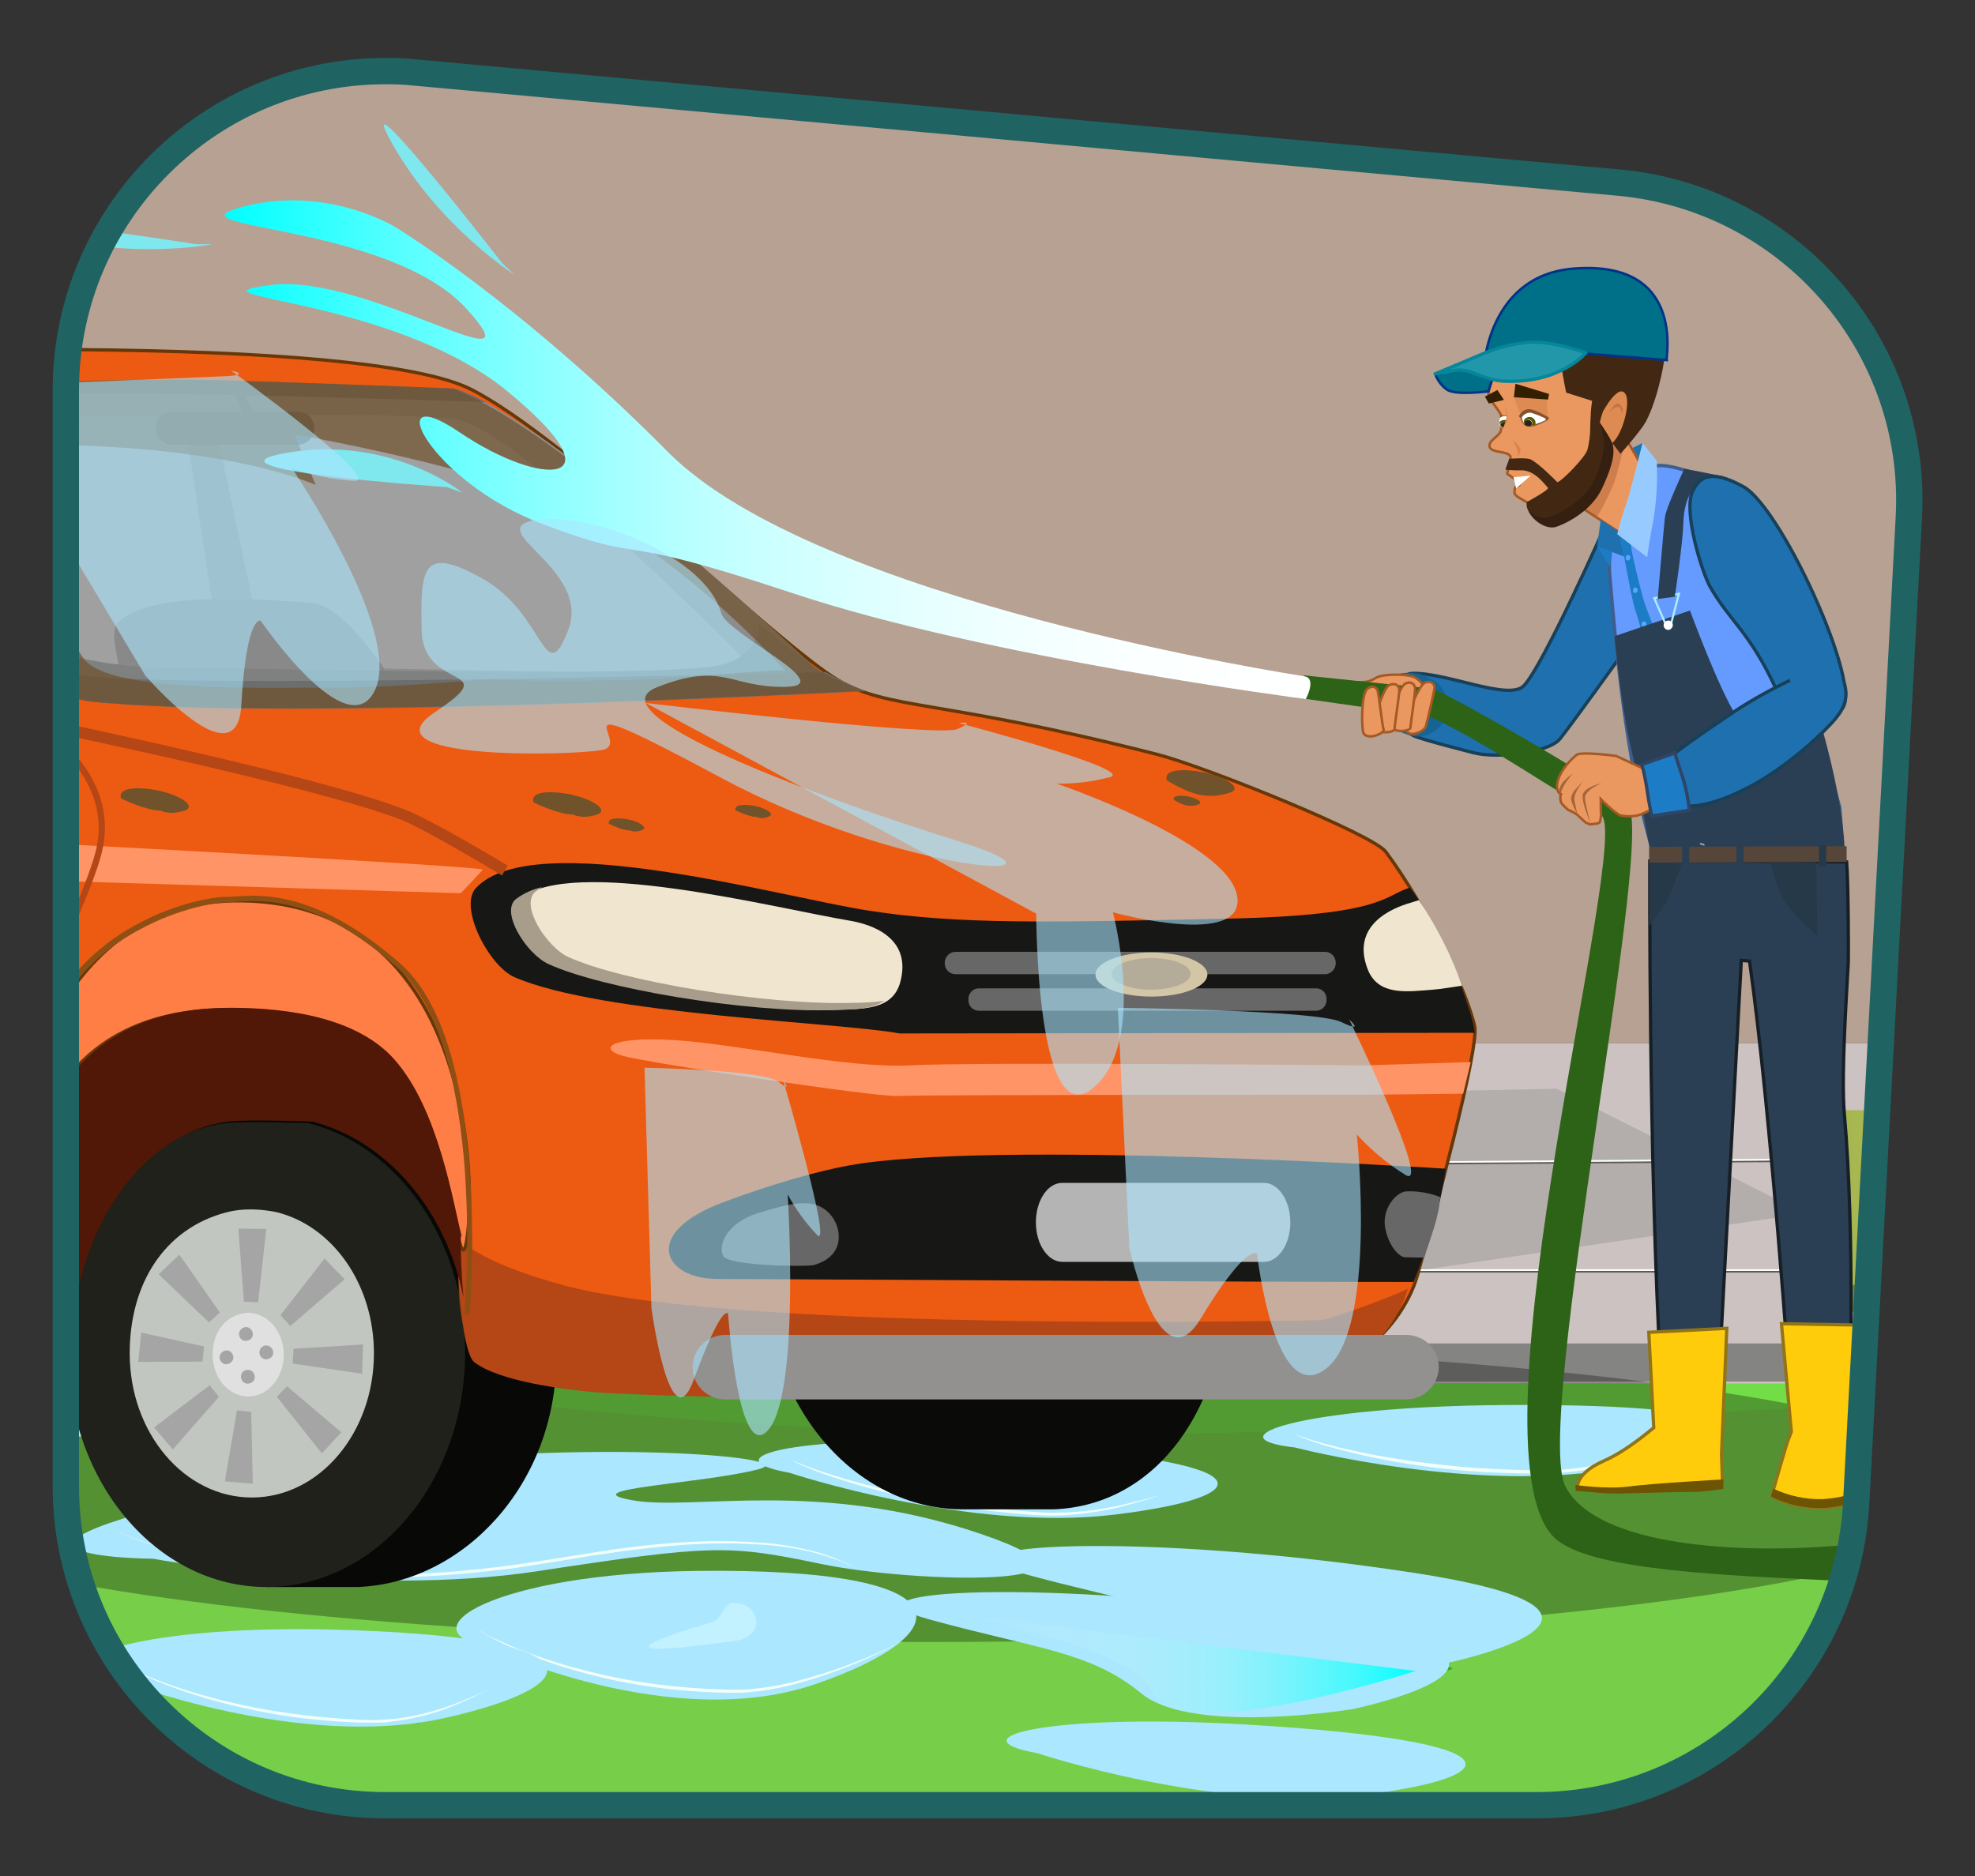 <?xml version="1.0" encoding="utf-8"?>
<!-- Generator: Adobe Illustrator 25.2.3, SVG Export Plug-In . SVG Version: 6.00 Build 0)  -->
<svg version="1.1" id="Layer_1" xmlns="http://www.w3.org/2000/svg" xmlns:xlink="http://www.w3.org/1999/xlink" x="0px" y="0px"
	 viewBox="0 0 600 570" style="enable-background:new 0 0 600 570;" xml:space="preserve">
<rect x="0" y="0" width="600" height="570" fill="#333333" stroke="none"/>
<style type="text/css">
	.st0{fill:#EFEFEF;}
	.st1{clip-path:url(#SVGID_2_);}
	.st2{fill:#73DD47;}
	.st3{fill:#77CE49;}
	.st4{fill:#42605E;}
	.st5{fill:#2BB51C;}
	.st6{fill:#897F77;}
	.st7{fill:#CCC2C2;}
	.st8{fill:#848483;}
	.st9{fill:#B7A192;}
	.st10{opacity:0.4;fill:#8E8E8D;enable-background:new    ;}
	.st11{fill:#70706F;}
	.st12{fill:none;stroke:#5B5B5B;stroke-width:0.5;stroke-miterlimit:10;}
	.st13{fill:none;stroke:#FFFFFF;stroke-width:0.5;stroke-miterlimit:10;}
	.st14{fill:url(#SVGID_3_);}
	.st15{fill:url(#SVGID_4_);}
	.st16{fill:url(#SVGID_5_);}
	.st17{fill:url(#SVGID_6_);}
	.st18{fill:url(#SVGID_7_);}
	.st19{fill:#6D3F1F;}
	.st20{opacity:0.3;enable-background:new    ;}
	.st21{fill-rule:evenodd;clip-rule:evenodd;fill:#ABE7FF;}
	.st22{fill:#F3FFF8;}
	.st23{fill-rule:evenodd;clip-rule:evenodd;fill:url(#SVGID_8_);}
	.st24{opacity:0.51;fill:#668689;enable-background:new    ;}
	.st25{fill-rule:evenodd;clip-rule:evenodd;fill:#C2F1FF;}
	.st26{fill:#080806;}
	.st27{fill:#0A0A09;}
	.st28{fill:#1F211A;}
	.st29{fill:#C1C6C1;}
	.st30{fill:#E0E0E0;}
	.st31{fill:#A5A5A5;}
	.st32{fill:#ED5A11;stroke:#663708;stroke-miterlimit:10;}
	.st33{fill:#8D8D8D;}
	.st34{fill:#171715;}
	.st35{fill:#F0E6D0;}
	.st36{fill:#676767;}
	.st37{fill:#B5B4B4;}
	.st38{fill:#A0A0A0;}
	.st39{fill:#898989;}
	.st40{fill:#6C6D6D;}
	.st41{fill:#7E817F;}
	.st42{fill:#8E4F15;}
	.st43{fill:#B54615;}
	.st44{fill:#A79D8A;}
	.st45{fill:#D3C6A7;}
	.st46{fill:#B4AC99;}
	.st47{fill:#FF9566;}
	.st48{fill:#929190;}
	.st49{fill:#FF7E45;stroke:#663708;stroke-miterlimit:10;}
	.st50{fill:#70522B;}
	.st51{fill:#511707;}
	.st52{opacity:0.7;fill:#70522B;enable-background:new    ;}
	.st53{fill:#1E70AF;stroke:#184059;stroke-miterlimit:10;}
	.st54{fill:#166493;}
	.st55{fill-rule:evenodd;clip-rule:evenodd;fill:#EA9860;stroke:#A55925;stroke-width:0.75;stroke-miterlimit:10;}
	.st56{fill:#2D6316;}
	.st57{fill:#1E70AF;}
	.st58{fill-rule:evenodd;clip-rule:evenodd;fill:#422813;}
	.st59{fill-rule:evenodd;clip-rule:evenodd;fill:#DD8B52;}
	.st60{fill-rule:evenodd;clip-rule:evenodd;fill:#DC8347;}
	.st61{opacity:0.3;fill:#8D3D24;enable-background:new    ;}
	.st62{opacity:0.3;fill-rule:evenodd;clip-rule:evenodd;fill:#8D3D24;enable-background:new    ;}
	.st63{fill:#331F00;}
	.st64{fill-rule:evenodd;clip-rule:evenodd;fill:#88512B;}
	.st65{fill:#DD8B52;}
	.st66{fill-rule:evenodd;clip-rule:evenodd;fill:#331F00;}
	.st67{fill:#88512B;}
	.st68{fill:#659AFF;stroke:#3F5E8E;stroke-miterlimit:10;}
	.st69{fill:#FFFFFF;}
	.st70{fill:#422813;}
	.st71{fill:#DC8347;}
	.st72{fill:#1C7CC6;}
	.st73{fill:#97CBFF;}
	.st74{fill:#5BA5FC;}
	.st75{fill:#351F10;}
	.st76{fill:#575903;}
	.st77{fill:#2D2216;}
	.st78{fill:#2A3F54;}
	.st79{fill:#99A4BC;}
	.st80{fill:#ABECFF;}
	.st81{fill-rule:evenodd;clip-rule:evenodd;fill:#A3653B;}
	.st82{fill:#006F88;stroke:#003488;stroke-width:0.75;stroke-miterlimit:10;}
	.st83{fill:#2297AA;stroke:#04869B;stroke-linejoin:round;}
	.st84{fill-rule:evenodd;clip-rule:evenodd;fill:#1C7CC6;stroke:#2E4566;stroke-miterlimit:10;}
	.st85{fill:#647C8C;}
	.st86{fill:#2A3F54;stroke:#171F26;stroke-miterlimit:10;}
	.st87{fill:#90A5B2;}
	.st88{fill:#FFCC0C;stroke:#917417;stroke-miterlimit:10;}
	.st89{fill:#6D5403;}
	.st90{fill:#263949;}
	.st91{fill:#564539;}
	.st92{fill:url(#SVGID_9_);}
	.st93{fill:#7FE8EF;}
	.st94{opacity:0.59;fill:#ABE7FF;enable-background:new    ;}
	.st95{fill:none;stroke:#206363;stroke-width:8;stroke-miterlimit:10;}
</style>
<path class="st0" d="M467,548.5H117c-53.6,0-97-43.4-97-97v-333c0.1-53.6,43.6-96.9,97.1-96.9c2.9,0,5.8,0.1,8.7,0.4l366.1,33.5
	c51.9,4.8,90.8,49.7,88,101.7l-16,299.5C561.1,508.1,518.6,548.4,467,548.5z"/>
<g>
	<defs>
		<path id="SVGID_1_" d="M467,548.5H117c-53.6,0-97-43.4-97-97v-333c0.1-53.6,43.6-96.9,97.1-96.9c2.9,0,5.8,0.1,8.7,0.4l366.1,33.5
			c51.9,4.8,90.8,49.7,88,101.7l-16,299.5C561.1,508.1,518.6,548.4,467,548.5z"/>
	</defs>
	<clipPath id="SVGID_2_">
		<use xlink:href="#SVGID_1_"  style="overflow:visible;"/>
	</clipPath>
	<g class="st1">
		<path class="st2" d="M727.3,402.4c0,71.9-168.5,201.3-431.5,174C44,550.4-99.2,489.8-99.2,417.9S42.6,316.2,295.7,316.2
			S727.3,330.5,727.3,402.4z"/>
		<path class="st3" d="M746.8,454.1c0,57.6-195,192.6-458,170.8C37.1,604-124,477.4-124,419.8s193.5,16,446.6,16
			S746.8,396.4,746.8,454.1z"/>
		<rect x="-146.5" y="260.5" class="st4" width="844.9" height="92.3"/>
		<path class="st5" d="M416.9,513.8c0,0,7-4.7,20.6-5.9s-14.5-6.2-24.6,5.9C412.8,513.8,408.3,519.1,416.9,513.8z"/>
		<path class="st5" d="M397.4,511c-0.3,0.9,0.2,1.8,1,2.1c0.5,0.2,1.1,0.1,1.5-0.2c5.6-3.9,20.8-14.3,30.5-17.5
			c12-4-11.5-4.3-27.5,8.1l-0.1,0.1C402.2,504.2,398.5,507.9,397.4,511z"/>
		<path class="st5" d="M390,511.5c0.1,0.9,0.9,1.6,1.8,1.5c0.5-0.1,1-0.4,1.3-0.8c3.6-6.2,13.5-22.6,18.5-25.1
			c6.2-3-9.8-4.7-19.8,15.1c0,0.1-0.1,0.1-0.1,0.2C391.5,503.1,389.7,508.1,390,511.5z"/>
		<path class="st5" d="M382.8,508.4c0.1,0.9,1,1.5,1.9,1.4c0.6-0.1,1.2-0.6,1.3-1.2c1.9-6.9,5.4-17.6,8.8-19.9
			C399.3,485.7,380.1,491.1,382.8,508.4z"/>
		<path class="st5" d="M377.8,508.5c0.5,0.8,1.5,1,2.3,0.5c0.6-0.4,0.9-1.1,0.7-1.8c-1-5.6-3.5-12.6-9.9-14.3
			C362.2,490.6,371.6,499.9,377.8,508.5z"/>
		<path class="st5" d="M371.3,507.8c0.7,0.6,1.8,0.4,2.3-0.3c0.4-0.5,0.5-1.3,0.1-1.9c-3.7-5.9-9.9-12.7-19.1-13
			C340.9,492.1,358.9,497.8,371.3,507.8z"/>
		<path class="st5" d="M361.9,510.6c0.9,0.2,1.8-0.3,2-1.2s-0.3-1.8-1.2-2c-3.3-0.8-6.7-1.1-10.1-1
			C343.7,506.8,352.5,508.6,361.9,510.6z"/>
		<path class="st5" d="M125.2,522.2c0.1,0.9,1,1.5,1.9,1.4c0.6-0.1,1.2-0.6,1.3-1.2c1.9-6.9,5.4-17.6,8.8-19.9
			C141.7,499.5,122.5,504.9,125.2,522.2z"/>
		<path class="st5" d="M120.2,522.3c0.5,0.8,1.5,1,2.3,0.5c0.6-0.4,0.9-1.1,0.7-1.8c-1-5.6-3.6-12.7-9.9-14.3
			C104.6,504.4,114,513.7,120.2,522.3z"/>
		<path class="st5" d="M113.7,521.6c0.7,0.6,1.8,0.4,2.3-0.3c0.4-0.5,0.5-1.3,0.1-1.9c-3.7-6-9.9-12.8-19.1-13
			C83.3,506,101.3,511.6,113.7,521.6z"/>
		<path class="st5" d="M104.3,524.4c0.9,0.2,1.8-0.3,2-1.2c0.2-0.9-0.3-1.8-1.2-2c-3.3-0.8-6.7-1.1-10.1-1
			C86.1,520.6,94.9,522.5,104.3,524.4z"/>
		<rect x="-146.4" y="-126.9" class="st6" width="974.2" height="393.8"/>
		<polyline class="st7" points="3.7,317 605.2,317 599.4,420.4 -147.3,419.8 -146.8,374.8 -62.6,374.8 3.7,317 3.7,317 		"/>
		<rect x="-148.1" y="408.2" class="st8" width="974.8" height="11.6"/>
		<polygon class="st9" points="605.2,317 3.7,317 3.7,-36.4 605,-36.4 		"/>
		<polygon class="st10" points="90.7,385.3 143.2,337.4 472.9,330.8 548.3,368.7 344.5,398.8 		"/>
		<polygon class="st11" points="214.2,419.8 214.2,408.2 223.2,375.1 215.4,408.2 215.1,419.8 		"/>
		<polyline class="st12" points="826.6,354.6 602.7,352.4 -47.7,356.9 		"/>
		<polyline class="st13" points="826.6,354.1 602.7,351.9 -47.7,356.4 		"/>
		<line class="st12" x1="-146.9" y1="386.4" x2="914.8" y2="386.4"/>
		<line class="st13" x1="-147.6" y1="385.9" x2="914.2" y2="385.9"/>
		
			<linearGradient id="SVGID_3_" gradientUnits="userSpaceOnUse" x1="-148.15" y1="249.5" x2="3.82" y2="249.5" gradientTransform="matrix(1 0 0 -1 0 572)">
			<stop  offset="0" style="stop-color:#96A343"/>
			<stop  offset="4.000000e-02" style="stop-color:#9BAA47"/>
			<stop  offset="0.14" style="stop-color:#A4B44F"/>
			<stop  offset="0.25" style="stop-color:#A7B851"/>
			<stop  offset="0.51" style="stop-color:#A7B851"/>
			<stop  offset="0.95" style="stop-color:#96A343"/>
		</linearGradient>
		<path class="st14" d="M3.7,317l-66.3,57.8h-84.2l-1.3-104.6H3.1l0.7,32.7"/>
		
			<linearGradient id="SVGID_4_" gradientUnits="userSpaceOnUse" x1="544.1" y1="202.705" x2="623.7" y2="202.705" gradientTransform="matrix(1 0 0 -1 0 572)">
			<stop  offset="0" style="stop-color:#7A8634"/>
			<stop  offset="0.83" style="stop-color:#6B772C"/>
		</linearGradient>
		<path class="st15" d="M552.4,339.5l49.8,0.1c7.2,19.9,14.4,39.7,21.6,59.6l-79.6-0.9C546.9,378.7,549.6,359.1,552.4,339.5z"/>
		
			<linearGradient id="SVGID_5_" gradientUnits="userSpaceOnUse" x1="545.61" y1="207.52" x2="622.19" y2="207.52" gradientTransform="matrix(1 0 0 -1 0 572)">
			<stop  offset="0" style="stop-color:#96A343"/>
			<stop  offset="4.000000e-02" style="stop-color:#9BAA47"/>
			<stop  offset="0.14" style="stop-color:#A4B44F"/>
			<stop  offset="0.25" style="stop-color:#A7B851"/>
			<stop  offset="0.51" style="stop-color:#A7B851"/>
			<stop  offset="0.95" style="stop-color:#96A343"/>
		</linearGradient>
		<path class="st16" d="M552.4,337.3l49.8,0.1l20.1,54.2l-76.6-1.5L552.4,337.3z"/>
		
			<linearGradient id="SVGID_6_" gradientUnits="userSpaceOnUse" x1="-2925.76" y1="213.055" x2="-2821.72" y2="213.055" gradientTransform="matrix(-1 0 0 -1 -2873.85 572)">
			<stop  offset="0" style="stop-color:#7A8634"/>
			<stop  offset="0.83" style="stop-color:#6B772C"/>
		</linearGradient>
		<path class="st17" d="M51.9,332.8l-50.6-2.1l-53.4,56.5l83.7-0.8L51.9,332.8z"/>
		
			<linearGradient id="SVGID_7_" gradientUnits="userSpaceOnUse" x1="-2925.76" y1="216.36" x2="-2825.94" y2="216.36" gradientTransform="matrix(-1 0 0 -1 -2873.85 572)">
			<stop  offset="0" style="stop-color:#96A343"/>
			<stop  offset="4.000000e-02" style="stop-color:#9BAA47"/>
			<stop  offset="0.14" style="stop-color:#A4B44F"/>
			<stop  offset="0.25" style="stop-color:#A7B851"/>
			<stop  offset="0.51" style="stop-color:#A7B851"/>
			<stop  offset="0.95" style="stop-color:#96A343"/>
		</linearGradient>
		<path class="st18" d="M51.9,329.3l-50.6,1.4L-47.9,382h77.3C36.9,364.4,44.4,346.9,51.9,329.3z"/>
		<rect x="-148.1" y="263.2" class="st19" width="151.3" height="7"/>
		<ellipse class="st20" cx="281.3" cy="453.5" rx="325.8" ry="45.4"/>
		<path class="st21" d="M78.5,451.3c-103.5,21.9-32,22.3-32,22.3s63.5,11.9,116.7,3.8s58.1-8.1,86.3-2.2s97.7,7.6,48.3-9.2
			s-87.4-6.8-105.9-10.2s21.7-5,38.6-9.4S154.5,435.2,78.5,451.3z"/>
		<path class="st21" d="M282.2,492c32.6,9,49,9.7,64.5,22.5s64.2,4.8,64.2,4.8s72.3-14.9-10.1-27.5S249.6,483,282.2,492z"/>
		<path class="st21" d="M310.4,478c32.6,9,49,9.7,64.5,22.6s64.2,4.8,64.2,4.8s72.3-15-10.1-27.6S277.9,469,310.4,478z"/>
		<path class="st21" d="M148.3,500.6c0,0,55.5,26.2,99.4,11.1s47.9-35.4-36.2-34.4C150.4,478.1,122.4,495.3,148.3,500.6z"/>
		<path class="st22" d="M34.5,464.9c4.4,1.9,8.9,3.5,13.5,4.9c2.3,0.7,4.6,1.3,6.9,1.9l7,1.6c9.4,2,18.9,3.4,28.5,4.2
			c19.1,1.6,38.4,1.2,57.4-1c19.1-2,37.9-6.5,57.1-7.7c9.6-0.8,19.2-0.7,28.8,0.1c4.8,0.5,9.5,1.4,14.2,2.6c1.2,0.3,2.3,0.7,3.4,1.1
			s2.3,0.8,3.4,1.3c2.2,0.9,4.4,1.9,6.6,3c-2.2-1-4.4-2-6.6-2.8c-1.1-0.4-2.2-0.8-3.4-1.2c-1.1-0.3-2.3-0.7-3.4-1
			c-4.6-1.2-9.4-2-14.2-2.4c-9.6-0.8-19.2-0.7-28.7,0.1l-3.6,0.3c-1.2,0.1-2.4,0.3-3.6,0.4c-2.4,0.3-4.8,0.5-7.1,0.8
			c-4.8,0.7-9.5,1.3-14.2,2.1s-9.5,1.6-14.2,2.3l-7.1,1.1c-2.4,0.3-4.8,0.5-7.2,0.8c-19.1,2.2-38.4,2.5-57.6,0.8
			c-9.6-0.9-19.1-2.4-28.5-4.5l-7-1.8c-2.3-0.7-4.6-1.3-6.9-2C43.4,468.6,38.9,466.9,34.5,464.9z"/>
		<path class="st22" d="M144.2,494c0.2,0.3,0.4,0.6,0.7,0.8c0.3,0.2,0.6,0.4,0.9,0.6c0.6,0.4,1.2,0.7,1.8,1.1
			c1.2,0.7,2.5,1.3,3.8,1.9c2.6,1.2,5.1,2.3,7.8,3.3c5.3,2,10.6,3.8,16.1,5.2c10.9,3,22,4.9,33.2,5.8c5.6,0.5,11.2,0.7,16.9,0.7
			c5.6-0.3,11.2-1.2,16.6-2.6c5.5-1.4,10.8-3.1,16.1-5.1c5.3-2,10.5-4.2,15.5-6.8c-2.4,1.4-5,2.6-7.5,3.8s-5.2,2.3-7.8,3.4
			c-5.2,2.1-10.6,3.9-16.1,5.4c-5.5,1.5-11.1,2.5-16.7,2.8c-5.7,0.1-11.3-0.1-17-0.6c-11.3-0.9-22.4-2.9-33.3-6
			c-5.4-1.5-10.8-3.4-16-5.5c-2.6-1.1-5.2-2.2-7.7-3.5c-1.3-0.6-2.5-1.3-3.7-2c-0.6-0.4-1.2-0.7-1.8-1.1c-0.3-0.2-0.6-0.4-0.8-0.6
			C144.6,494.6,144.4,494.3,144.2,494z"/>
		
			<linearGradient id="SVGID_8_" gradientUnits="userSpaceOnUse" x1="281.31" y1="67.175" x2="430.14" y2="67.175" gradientTransform="matrix(1 0 0 -1 0 572)">
			<stop  offset="0" style="stop-color:#F4F4F4;stop-opacity:0"/>
			<stop  offset="9.000000e-02" style="stop-color:#EEF4F4;stop-opacity:3.000000e-02"/>
			<stop  offset="0.22" style="stop-color:#DDF5F5;stop-opacity:0.1"/>
			<stop  offset="0.36" style="stop-color:#C0F6F6;stop-opacity:0.21"/>
			<stop  offset="0.53" style="stop-color:#98F8F8;stop-opacity:0.38"/>
			<stop  offset="0.7" style="stop-color:#65FAFA;stop-opacity:0.58"/>
			<stop  offset="0.89" style="stop-color:#28FDFD;stop-opacity:0.83"/>
			<stop  offset="1" style="stop-color:#00FFFF"/>
		</linearGradient>
		<path class="st23" d="M281.3,489.2c0,0,62.4,9.4,69.1,25.3c7.1,16.7,79.7-6.8,79.7-6.8"/>
		<path class="st21" d="M239.9,447.5c0,0,54.4,18.1,98.7,12.7s49.1-16.4-34.9-21.4C242.8,435.2,214.3,442.9,239.9,447.5z"/>
		<path class="st22" d="M239.8,443.1c0.5,0.4,1,0.7,1.6,0.9c0.6,0.3,1.1,0.5,1.7,0.7c1.1,0.5,2.3,0.9,3.4,1.3
			c2.3,0.9,4.6,1.6,6.9,2.3c4.6,1.5,9.3,2.7,14,3.9c9.4,2.3,19,4,28.6,5.3c4.8,0.7,9.6,1.2,14.5,1.6c2.4,0.2,4.8,0.4,7.2,0.5
			c1.2,0,2.4,0,3.6,0l3.6-0.1c4.8-0.3,9.6-0.9,14.4-1.9c2.4-0.5,4.7-1.1,7.1-1.7s4.7-1.3,7-1.8c-2.4,0.6-4.6,1.4-7,2.1
			s-4.7,1.3-7,1.9c-4.7,1.1-9.6,1.8-14.4,2.2c-4.9,0.3-9.7,0.2-14.6-0.3c-4.9-0.4-9.7-0.9-14.5-1.5c-9.6-1.3-19.2-3.1-28.6-5.5
			c-4.7-1.2-9.4-2.6-14-4.1c-2.3-0.8-4.6-1.6-6.8-2.5c-1.1-0.5-2.2-0.9-3.4-1.4c-0.6-0.3-1.1-0.5-1.6-0.8
			C240.7,443.8,240.2,443.5,239.8,443.1z"/>
		<path class="st21" d="M315.2,532.7c0,0,54.4,18.1,98.7,12.7S463,529,379,524C318.1,520.4,289.6,528.1,315.2,532.7z"/>
		<path class="st21" d="M315,528.3c0.6,1.2,29.2,13.8,74.7,16.8c19,1.3,33.7-4.7,38.8-5.8"/>
		<path class="st21" d="M393.4,439.8c0,0,55.5,14.5,99.4,6.1s47.9-19.6-36.2-19C395.5,427.4,367.5,436.9,393.4,439.8z"/>
		<path class="st22" d="M393,435.4c0.5,0.3,1,0.6,1.6,0.8l1.7,0.6c1.1,0.4,2.3,0.8,3.5,1.1c2.3,0.7,4.7,1.3,7,1.9
			c4.7,1.1,9.5,2.1,14.2,2.9c9.6,1.6,19.2,2.8,28.9,3.4c4.8,0.3,9.7,0.5,14.5,0.6c2.4,0,4.9,0,7.3,0c1.2,0,2.4-0.1,3.6-0.2l3.6-0.4
			c4.8-0.6,9.6-1.6,14.2-2.9c2.3-0.7,4.6-1.4,7-2.1c2.3-0.8,4.6-1.6,6.9-2.3c-2.3,0.8-4.5,1.7-6.8,2.6s-4.6,1.6-6.9,2.4
			c-4.7,1.4-9.4,2.5-14.2,3.2c-4.8,0.6-9.7,0.9-14.6,0.7c-4.9-0.1-9.7-0.2-14.6-0.5c-9.7-0.6-19.4-1.8-28.9-3.6
			c-4.8-0.9-9.5-2-14.2-3.2c-2.3-0.6-4.7-1.3-7-2.1c-1.2-0.4-2.3-0.8-3.4-1.2l-1.7-0.7C394,436.1,393.5,435.8,393,435.4z"/>
		<path class="st21" d="M279.6,416.6c0,0,55.5,11.3,99.4,4.8s47.9-15.3-36.2-14.8C281.7,406.9,253.7,414.3,279.6,416.6z"/>
		<path class="st21" d="M-8.3,431.7c0,0,55.5,11.3,99.4,4.8s47.9-15.3-36.2-14.8C-6.2,422-34.2,429.4-8.3,431.7z"/>
		<path class="st22" d="M279.2,413.2c1.1,0.5,2.2,0.9,3.4,1.1c1.2,0.3,2.3,0.6,3.5,0.9c2.3,0.5,4.7,1,7.1,1.4
			c4.7,0.9,9.5,1.6,14.3,2.3c9.5,1.3,19.1,2.1,28.7,2.6c4.8,0.3,9.6,0.4,14.4,0.5c2.4,0,4.8,0,7.2,0s4.8-0.2,7.2-0.4
			c4.8-0.4,9.5-1.2,14.2-2.2c2.4-0.5,4.7-1.1,7-1.7c2.3-0.6,4.6-1.3,7-1.8c-2.3,0.6-4.6,1.4-6.9,2s-4.6,1.3-7,1.9
			c-4.7,1.1-9.4,1.9-14.2,2.5c-4.8,0.5-9.6,0.7-14.5,0.5c-4.8,0-9.6-0.2-14.5-0.4c-9.6-0.5-19.2-1.4-28.8-2.8
			c-4.8-0.7-9.5-1.5-14.2-2.5c-2.4-0.5-4.7-1-7-1.7c-1.2-0.3-2.3-0.6-3.5-1C281.4,414.1,280.2,413.7,279.2,413.2z"/>
		<path class="st21" d="M36.1,510.5c0,0,54.8,21.4,99,11.5s48.7-24.9-35.4-26.9C38.7,493.8,10.3,505.8,36.1,510.5z"/>
		<path class="st22" d="M35.8,504.6c0.4,0.4,0.9,0.8,1.5,1.1c0.5,0.3,1.1,0.6,1.6,0.9c1.1,0.6,2.2,1.1,3.3,1.6
			c2.3,1,4.5,1.9,6.9,2.8c4.6,1.7,9.3,3.2,14.1,4.5c9.5,2.6,19.2,4.5,29,5.6c4.9,0.6,9.8,1,14.7,1.3l3.7,0.2c1.2,0,2.5,0,3.7,0
			l3.7-0.2c1.2-0.1,2.4-0.2,3.7-0.4c4.9-0.7,9.7-1.9,14.3-3.5c2.3-0.8,4.6-1.7,6.9-2.7s4.5-2,6.8-2.9c-2.3,0.9-4.5,2.1-6.7,3.1
			s-4.5,2-6.8,2.9c-4.6,1.8-9.5,3-14.4,3.8c-1.2,0.2-2.5,0.3-3.7,0.5s-2.5,0.2-3.7,0.2s-2.5,0-3.7,0l-3.7-0.1
			c-4.9-0.2-9.9-0.7-14.8-1.2c-9.8-1.2-19.5-3.2-29-5.9c-4.8-1.4-9.5-3-14-4.8c-2.3-0.9-4.6-1.9-6.8-3c-1.1-0.5-2.2-1.1-3.3-1.7
			c-0.5-0.3-1.1-0.6-1.6-1C36.8,505.4,36.3,505.1,35.8,504.6z"/>
		<ellipse class="st24" cx="5.4" cy="461.9" rx="10.1" ry="1.7"/>
		<path class="st25" d="M229.8,492.8c0,3.2-3,5.3-6.7,5.8c-8.4,1.1-49.9,7.1-6.7-5.8c3.1-0.9,3-5.8,6.7-5.8S229.8,489.7,229.8,492.8
			z"/>
		<polygon class="st26" points="-4.9,413.1 157.9,409.6 153.2,260.8 2.2,266.6 		"/>
		<path class="st27" d="M279.7,318.6c6.4-0.8,25.6,0,25.6,0c0.8,0.2,1.6,0.4,2.5,0.7h19c27,6.5,46,34.9,46,69.2
			c0,38.4-20.9,69-52.9,70.1l0,0h-27.3c-33.1,0-60-31.7-60-70.9C232.5,353.9,252.1,322.1,279.7,318.6z"/>
		<path class="st26" d="M41.2,411.6c0-34.5,22.4-63.1,50.3-69.7h24c27.2,6.5,53.5,35.9,53.5,70.5c0,38.6-28.2,68.6-60.4,69.8l0,0H81
			l3-4.8C60.2,467.3,41.2,441.9,41.2,411.6z"/>
		<path class="st28" d="M68.2,341.3c6.4-0.8,25.7,0,25.7,0c27.1,7,47.4,35.5,47.4,69.6c0,39.4-27,71.3-60.3,71.3
			s-60.3-31.9-60.3-71.3C20.7,376.8,40.4,344.8,68.2,341.3z"/>
		<path class="st29" d="M68.6,368.4c7.7-2.1,15.8,0,15.8,0c16.7,4.3,29.2,21.8,29.2,42.8c0,24.2-16.6,43.8-37.1,43.8
			s-37.1-19.6-37.1-43.8C39.4,390.2,49.8,373.4,68.6,368.4z"/>
		<path class="st30" d="M73.1,399.2c1.5-0.4,3.1-0.4,4.6,0c4.8,1.2,8.5,6.3,8.5,12.4c0,7-4.8,12.7-10.8,12.7s-10.8-5.7-10.8-12.7
			C64.6,405.5,67.7,400.6,73.1,399.2z"/>
		<polygon class="st31" points="80.9,373.4 72.4,373.3 74.1,395.5 78.4,395.7 		"/>
		<polygon class="st31" points="68.3,450.1 76.8,450.8 76.3,429 72,428.5 		"/>
		<polygon class="st31" points="110,417.4 110.3,408.5 89.2,409.8 88.9,414.3 		"/>
		<polygon class="st31" points="42.9,404.9 42,413.8 61.5,413.7 62,409.1 		"/>
		<polygon class="st31" points="104.7,388.7 98.6,382.4 85.2,399.6 88.2,402.9 		"/>
		<polygon class="st31" points="46.8,433.7 52.5,440.4 66.5,424.4 63.7,420.9 		"/>
		<polygon class="st31" points="97.8,441.6 103.7,435.2 87.2,421.2 84.1,424.4 		"/>
		<polygon class="st31" points="54.5,381.2 48.2,387.2 63.5,401.8 66.8,398.8 		"/>
		<path class="st31" d="M73.2,418.4c0.1,1.2,1,2.1,2.2,2c1.2-0.1,2.1-1,2-2.2c-0.1-1.1-1-2-2.1-2C74.1,416.2,73.1,417.2,73.2,418.4
			C73.1,418.4,73.1,418.4,73.2,418.4z"/>
		<path class="st31" d="M72.6,405.4c0.1,1.2,1,2.1,2.2,2s2.1-1,2-2.2c-0.1-1.1-1-2-2.1-2C73.5,403.3,72.6,404.3,72.6,405.4z"/>
		<path class="st31" d="M66.7,412.5c0.1,1.2,1.1,2.1,2.2,2s2.1-1.1,2-2.2c-0.1-1.1-1-2-2.1-2C67.6,410.4,66.7,411.3,66.7,412.5
			C66.7,412.5,66.7,412.5,66.7,412.5z"/>
		<path class="st31" d="M78.8,411c0.1,1.2,1,2.1,2.2,2s2.1-1,2-2.2c-0.1-1.1-1-2-2.1-2C79.7,408.8,78.8,409.8,78.8,411z"/>
		<path class="st32" d="M-413.9,216.7c5.2-5.5,45.6-4.1,46.9-4.8l218.6-1.5l20-99.3c80.9-6.1,238.7-9.2,271.3,7.1
			c29.4,14.7,93.4,77.8,111.8,88.5c15.6,9.1,30.4,5.6,96.8,22.5c14.8,3.8,65.7,24.4,69.5,29.6c12.7,17.1,24.6,42.4,27,53
			c1.5,6.5-12.5,58.1-17.3,75.4c-2.5,9.1-9.5,18.5-16.6,23c-4.7,2.4-9.6,4.3-14.7,5.4l-253.9-1.8c-2.9-5.2-5.7-12.7-5.7-23.8
			c0-47.7-21.6-81.9-60.3-83C39.3,305.6,12,314.2,5.2,371c-3.1,25.9-3,39.3-2.8,43.9H-83l-180.8-0.3l-4.2-0.1
			c-1.1-2.5,5-103.3-64-102.4c-57.5,0.7-52.2,92.1-51.9,95.2c0.2,2.2-1.8,4.3-3.1,4c-4.5-0.8-43-33.4-48.1-39.3
			c-10.4-12-4.9-63.2-0.9-107.3C-432.5,225.9-429.8,233.3-413.9,216.7z"/>
		<path class="st33" d="M-118.8,120l77.6-1.1c10.4,14.9,43.5,89.8,43.5,89.8l-133.5-0.9L-118.8,120z"/>
		<path class="st33" d="M-21.3,122.3c0.7-1.4,0.8-2.1,1.5-3.5l158.4-0.7c34.1,12.6,116,91.5,116,91.5L20.6,210
			c0,0-31.8-57.8-44-83.7C-22.6,125-21.9,123.7-21.3,122.3z"/>
		<path class="st34" d="M219.7,365.3c16-6,29.6-9.6,37.7-11.1c43.2-8.1,181.8,0.9,181.8,0.9c-1.9,13.3-5.3,23.5-9.8,34.4
			c-40.7,0.1-196.9-0.9-211.4-0.9C201.4,388.6,194.7,374.6,219.7,365.3z"/>
		<path class="st34" d="M144.6,269.8c17.5-18.7,92.1,2.7,119.4,6.9s53.8,3.6,109.6,2.4c47.2-1,47.1-7.2,54.7-9.4
			c7.5,9.5,15.2,27.8,16.6,32.8c0.6,2,2.5,6.5,3.1,11.3L273.3,314c-18.3-3.4-90.8-5.7-117-17.1C148.5,293.5,139.2,275.5,144.6,269.8
			z"/>
		<path class="st35" d="M157.9,273.1c15.9-13,76.4,2.6,100.6,6.7c5.7,1,18.7,4.8,15,18.6c-2.3,8.5-11.2,8.1-19,8.4
			c-26.6,0.9-70.7-6.6-86.7-14C161.2,289.8,153,277,157.9,273.1z"/>
		<path class="st35" d="M415.5,294.5c-5.2-13.4,7.4-18.6,13-20.2c0.4-0.1,2.1-0.7,2.6-0.8c5.4,8.1,9.8,16.8,13.1,26
			c-3,0.4-6.2,1-8.9,1.2C427.5,301.3,418.7,302.7,415.5,294.5z"/>
		<path class="st36" d="M287,292.6c0,1.9,1.4,3.4,3.3,3.4h112.2c1.9,0,3.3-1.6,3.3-3.4l0,0c0-1.9-1.4-3.4-3.3-3.4H290.3
			C288.5,289.2,287,290.7,287,292.6C287,292.6,287,292.6,287,292.6L287,292.6z"/>
		<path class="st36" d="M294.2,303.7c-0.1,1.8,1.2,3.3,3,3.4H400c1.8-0.1,3.1-1.7,3-3.4l0,0c0.1-1.8-1.2-3.3-3-3.4H297.2
			C295.5,300.4,294.1,301.9,294.2,303.7z"/>
		<path class="st37" d="M314.7,371.4c0,6.6,3.6,12,8,12H384c4.4,0,8-5.4,8-12l0,0c0-6.6-3.6-12-8-12h-61.3
			C318.3,359.4,314.7,364.7,314.7,371.4L314.7,371.4z"/>
		<path class="st36" d="M248.5,366.3c4.3,1.8,6.9,6.4,6.2,11c-0.9,4.9-5.6,6.6-7.6,7.1s-25.7,0.3-27.4-2.8s1-10.1,10.8-13.1
			S244.6,364.9,248.5,366.3z"/>
		<path class="st38" d="M230.7,205c0,0-72.2-74.1-91.9-77.5s-161.1,0.3-161.1,0.3l36.5,73.7L230.7,205z"/>
		<polygon class="st33" points="64.6,125.5 82.4,209.3 68.5,209.7 55.7,125.2 		"/>
		<path class="st39" d="M117.7,204.7c0,0-13-21-23.5-21.6s-48.8-4.4-58.6,6.3c-2.4,2.6,0.8,13,0.8,14.6S117.7,204.7,117.7,204.7z"/>
		<path class="st40" d="M52.3,125h21.2l-2.5-6.3l2.8-0.2l2.9,6.6h13.8c2.8,0,5,2.2,5,5c0,2.8-2.2,5-5,5H52.3c-2.8,0-5-2.2-5-5
			C47.3,127.2,49.5,125,52.3,125z"/>
		<path class="st41" d="M19.3,210.1c0,0-0.5-1.9-7.9-14.1c8,3.6,25.9,7.5,46.5,7c10.5-0.3,140.6,3.2,160.3-0.8
			c9.7-2,12.2-8.3,12.4-12.6c17.6,14.2,17.5,14.1,31.1,20.3L19.3,210.1z"/>
		<path class="st41" d="M-97.5,200.7c0.3-2.9,0.9-5.8,2.4-7.1c7-6.1,24.5-7.9,41.7-8.1c15.8-0.2,31.3,0.9,38.1,1.2
			c1.4,0.1,2.9,0.4,4.3,0.8c7.7,12.7,13.3,22.3,13.3,22.3H-78c-11.7-0.2-19.7-0.5-19.7-1C-97.8,206.2-97.7,203.4-97.5,200.7z"/>
		<path class="st40" d="M-138.3,209.5l140.6,0.1c0,0-25.7-64.5-37.6-84.1c-0.8-1.3-3.4-5.2-5.6-6.8c-1.9-1.3-6.7-1.3-6.7-1.3
			l-73.7,0.6L-138.3,209.5z M-128.8,205.2l3.3-18.6l8.1-63.9l65.5-0.8c0,0,5.2-0.4,7.5,1s4.6,5.2,6.7,9
			c11.6,21.1,30.9,73.4,30.9,73.4H-128.8z"/>
		<path class="st42" d="M-19.9,199.3c0,0-4.4-13.1-7.8-16.8s-34.4-5.1-40.6-1.4S-78.6,201-73,208.5s43.6,3.4,47.3,3.9
			c2.8,0.6,5.5,1.5,8.1,2.8l28.3-0.6l-11.6-19.6L-19.9,199.3z"/>
		<path class="st40" d="M138.6,118.1c3.1,1.2,6.2,2.6,9.1,4.1c0,0-163.9-5.9-167.7-0.6c-2.9,4,30.5,76.9,42.3,82.9
			c11,5.6,228.5-0.3,228.5-0.3c5.7,3.2,12,5.8,12,5.8s-176.1,9.5-234.7,3.2c-2.3-0.2-7-1.6-8.9-3.1C3.3,197.2-11,153.2-23.2,127.2
			c-1.6-3.4-2.9-5.6-1.5-7.9c1-1.7,54.4-4.4,91.7-3.7C84.9,116,138.6,118.1,138.6,118.1z"/>
		<path class="st43" d="M427.7,391.6c-2.7,8.9-8.3,16.2-14.7,20.1c-1.9,1.2-6.3,2.5-12.7,4l-165.4,9.1c0,0-41.6-0.8-54.2-1.8
			c-9.4-0.8-29-3.3-36.6-9.1c-3.4-2.6-5.3-23.6-5.1-38c0,0,5.2,7.5,33.3,14.9c55.7,14.4,229.3,10.3,229.3,10.3
			C407.2,399.8,423,393.9,427.7,391.6z"/>
		<path class="st44" d="M156.7,273.2c2.4-1.8,5.1-3,8.1-3.7c-0.8,0.4-1.5,0.9-2.1,1.4c-4.9,4,3.3,16.7,9.8,19.8
			c16,7.4,60.1,14.8,86.7,14c3.1,0,6.3-0.2,9.4-0.6c-3.9,2.8-9.9,2.6-15.3,2.8c-26.6,0.9-70.7-6.6-86.7-14
			C160,289.9,151.9,277.2,156.7,273.2z"/>
		<path class="st45" d="M332.8,296.1c0,3.7,7.6,6.7,17,6.7s17-3,17-6.7s-7.6-6.7-17-6.7S332.8,292.4,332.8,296.1z"/>
		<path class="st46" d="M337.7,295.9c0,2.6,5.4,4.8,12,4.8s12-2.1,12-4.8s-5.4-4.8-12-4.8S337.7,293.3,337.7,295.9z"/>
		<path class="st36" d="M420.8,373c-1-5.7,3.2-10.6,6.2-11c3.6-0.2,7.1,0.4,10.5,1.7c-0.3,6.2-3,12.5-4.8,18.4c-2.5,0-6-0.1-6.1-0.1
			C424.5,381.5,421.7,378,420.8,373z"/>
		<path class="st47" d="M139.9,271.4l-528.6-16.1c0,0,5-5.1,5.3-8.8s-4.2-5.9-3.5-6.6c5-4.9,528,22.1,533.6,24.3
			C146.7,264.2,140.8,270.7,139.9,271.4z"/>
		<path class="st42" d="M-82.8,379.6H4.1c-0.4,18.5-0.3,30-0.2,36h-88l-181.3-1.9l-4.4-0.3c-0.4-1.9-1-16.8-0.8-37l6.3,0.5
			L-82.8,379.6z"/>
		<path class="st48" d="M-274.2,415.1c0,4.8,3.9,8.8,8.8,8.8c0,0,0,0,0,0l261.5-1.5c4.8,0,8.8-3.9,8.8-8.7c0,0,0,0,0,0l0,0
			c0-4.8-3.9-8.8-8.8-8.8c0,0,0,0,0,0l-261.5,1.5C-270.2,406.3-274.2,410.2-274.2,415.1L-274.2,415.1z"/>
		<path class="st48" d="M210.4,415.4c0,5.4,4.4,9.8,9.9,9.8l0,0h206.9c5.4,0,9.8-4.4,9.9-9.8l0,0l0,0c0-5.4-4.4-9.8-9.9-9.8l0,0
			H220.3C214.8,405.6,210.4,410,210.4,415.4L210.4,415.4z"/>
		<path class="st49" d="M-324.7,287.6c64.8,0,63.1,77.3,61.8,81.3l177.9,1.4l83.8,3.6c0.6-3.2,1.5-9.5,2.8-18.3
			c2.6-18.6,15.8-82.6,71.6-81.9c78.3,0.9,70.8,106,67.6,106.1c-2.5,0.1-5.3-38.5-21.8-57.2c-11.1-12.7-31.8-15.8-49.9-15.8
			c-40.4,0-56.3,24.4-61.8,51.3c-2,9.6-2,10.8-2.3,16.4l0,0l-0.8,5.3l-150.9-2.8l-121.7-0.3c-0.7,0.2-1.4,0.2-2.1-0.1
			c0,0-8.9-33.4-20.4-46.5c-10.2-11.4-24.6-18.1-39.9-18.3c-34.4,0-46.8,32.3-50.4,57.5c-1.6,10.9-3.4,20.1-3.4,20.1
			S-409.4,287.6-324.7,287.6z"/>
		<path class="st42" d="M142.7,399.4c1-14.6,1-29.4,0-44c-1-13.7-3-25.7-5.9-35.5c-3.7-12.5-8.9-21.7-15.5-27.4
			c-25.1-21.9-41.9-20.7-50-20.1c-1.1,0.1-2.1,0.1-2.8,0.1c-3,0-14.4,1.5-27,8.4c-14.8,7.9-26,21.2-31.2,37.1
			C-0.7,350.9-4,367.7-4.7,371.4l-257.3-3.5c-0.1-4.2-0.6-21.9-3.7-32.4c-2.5-8.1-5.9-15.8-10.2-23.1c-6-9.9-12.8-16.6-20.2-19.9
			c-17.6-7.8-36.3-8.7-52.5-2.6c-17.9,6.8-25.3,16.2-29.6,21.8c-7.9,10.2-10.7,32.3-11,39.3c-0.4,7.3,3.7,36.9,3.8,38.2l1.7-0.3
			c0-0.3-4.2-30.7-3.8-37.8c0.3-6.8,3-28.4,10.6-38.2c4.3-5.5,11.4-14.7,28.9-21.3c15.9-6,34.1-5.1,51.3,2.5
			c19,8.4,28.5,38.4,29.5,41.8c3.4,11.4,3.6,32.6,3.6,32.8v0.9l260.5,3.6l0.1-0.8c0-0.2,2.6-16.6,15-53.9
			c5.1-15.5,16-28.5,30.5-36.1c11.4-6.2,22.5-8.2,26.2-8.2c0.8,0,1.8-0.1,3-0.2c7.8-0.6,24.2-1.8,48.7,19.7
			c14.4,12.5,19.2,40.5,20.8,61.7c1,14.6,1,29.2-0.1,43.7L142.7,399.4z"/>
		<path class="st43" d="M-4,396.5c0-0.2,0.8-21.4,1.3-28.4c0.2-3.2,11.1-55.8,16.8-68.2c6.4-13.9,13.7-29.7,16.5-39.6
			c5.5-19.3-8.7-31.7-9.3-32.8l-0.1-0.1L5.7,205.6l-1.5,1.2l15.5,21.7c0.8,1.5,14.3,13.2,9.1,31.2c-2.8,9.8-10,25.5-16.4,39.4
			c-6.3,13.6-16.8,65.3-17,68.9c-0.4,7-1.3,28.2-1.3,28.4L-4,396.5z"/>
		<path class="st43" d="M152.5,266l1.7-3c-0.9-0.6-22.8-13.7-30.9-16.9c-25.7-10.1-104.6-26.5-107.9-27.2l-0.6,3.4
			c0.8,0.2,81.9,16.9,107.4,26.9C130,252.4,152.3,265.9,152.5,266z"/>
		<path class="st47" d="M444.5,332.3c0,0-25.1,0.3-27.9,0.3s-137.6,0-143.9,0.4s-75.8-10-83.5-12.2s-3.8-5.9,15.3-4.8
			s53.3,8.8,72.1,7.7s138,0,138,0l32.2-1L444.5,332.3z"/>
		<path class="st50" d="M229.8,248.2c-2.4,0-6.3-2-6.3-2s-0.9-1.9,3.7-1.6s8.7,2.7,6.3,3.5C232.3,248.7,231,248.7,229.8,248.2z"/>
		<path class="st50" d="M191.3,252.3c-2.4,0-6.3-2-6.3-2s-0.9-1.9,3.7-1.6s8.7,2.7,6.3,3.5C193.8,252.7,192.5,252.8,191.3,252.3z"/>
		<path class="st50" d="M174.2,247.5c-4.6,0-12.1-3.7-12.1-3.7s-1.8-3.7,7.1-3s16.7,5.2,12.1,6.7S174.2,247.5,174.2,247.5z"/>
		<path class="st50" d="M366.4,241.7c-4.6,0-11.9-4.6-11.9-4.6s-1.8-3.7,7.1-3s16.7,5.2,12.1,6.7S366.4,241.7,366.4,241.7z"/>
		<path class="st50" d="M361.2,244.8c-1.8,0-4.6-1.8-4.6-1.8s-0.7-1.4,2.8-1.2s6.5,2,4.7,2.6C363.1,244.8,362.2,244.9,361.2,244.8z"
			/>
		<path class="st50" d="M48.9,246.3c-4.6,0-12.1-3.7-12.1-3.7s-1.8-3.7,7.1-3s16.7,5.2,12.1,6.7S48.9,246.3,48.9,246.3z"/>
		<path class="st51" d="M5.9,374c0.3-5.6,0.3-6.8,2.3-16.4c5.6-26.9,21.4-51.4,61.8-51.4c18.2,0,38.8,3.2,49.9,15.8
			c13.5,15.3,17.8,43.9,20.4,53.8c-0.1-0.1-0.2-0.2-0.3-0.4c-0.1,5.7,0.2,12.5,0.8,18.8c-5.3-26.6-23.2-47.5-45.8-53.4
			c0,0-19.3-0.8-25.7,0c-27.7,3.5-47.5,35.5-47.5,69.6c0,0.6,0,1.1,0,1.6l-16.9,0.4c-0.1-6.5-0.1-17.3,0.2-33.3L5.9,374z"/>
		<path class="st52" d="M-24.3,127.1c12.1,26,26.5,70,42.4,82.9c1.9,1.5,6.6,2.9,8.9,3.1c58.6,6.2,235.5-3.2,235.5-3.2
			c-4.4-1.7-8.7-3.6-12.9-5.8c0,0-1.1-0.8-2-1.3c-17.3-16.3-70.2-63.8-101.3-80.7h0.2c-1.1-0.6-2.2-1.1-3.3-1.6
			c-1.8-0.9-3.7-1.8-5.7-2.5h-0.1c0,0-53.6-2.1-71.5-2.5c-37.3-0.8-90.8,2-91.7,3.7C-27.1,121.6-25.9,123.7-24.3,127.1z M-6.8,135.4
			c0,0,64.3-3.4,102.7,11.9c-3.8-8.9-6.4-15.3-6.4-15.3s57.6,9.8,90.1,24.8c29,13.5,59,47,59,47c-3.7-0.6-37.2,2.9-53.5,2.9
			c-9.3,0-23.7,0.3-36.6-0.3c-14.4,1.1-32.8,2.5-44.2,2.5c-22.9,0-70.8,1.7-78.7-8.6S-6.8,135.4-6.8,135.4z"/>
		<path class="st53" d="M492.1,199.7c0,0-14.8,20.6-18.2,24.8s-18.8,6.1-26.3,4.2c-1.5-0.4-16-4.1-18-5.1c-4.8-2.4-2.4-4.2-4.3-6.6
			c-3.2-4-2.3-5.5,0.3-8.1c2-2,0.4-4.2,3.5-4.3c10.4-0.3,29.2,8.4,33.8,3.8c5.9-6,25.1-49.4,25.1-49.4L492.1,199.7z"/>
		<path class="st54" d="M417.6,209.8c-1.8,4.6,0.5,9.8,5.1,11.6l5.1,1.9c4.7,1.6,9.8-1,11.4-5.6l0,0c1.8-4.6-0.5-9.8-5.1-11.7
			l-2.1-1C427.3,203.4,419.3,205.1,417.6,209.8L417.6,209.8z"/>
		<path class="st55" d="M413.3,211.5c0,0-1.2,0.4-2.5,0.9s-3.3,1.6-4.7,0.7c-1.2-0.7-1.5-2.2-0.8-3.4c0.2-0.3,0.4-0.5,0.7-0.7
			c1.5-1.3,2.7-1.4,5.8-1.6s4-0.1,6.1-1.4s8.7-1.2,11.2-0.5s5.1,5,5.2,5.4S413.3,211.5,413.3,211.5z"/>
		<path class="st56" d="M394.2,212l40.1,5.7c17.8,8.1,39.4,24,52,29.9c10.1,4.8-41.2,190.9-14.5,219.2
			c17.6,18.7,138.5,8.8,179.2,23.3c28,10,58.9,39.4,69.5,44c32,14,14.4,0,14.4,0s-59.4-49.3-90-57.1s-75.4-8.2-90.2-7.1
			c-24.8,1.8-69.2,0.5-79.1-18.2c-10.1-19,29-204.9,18.4-207.4c0.1-2.4-56.1-35.1-59.4-35.1l-38.5-4c0.6,1.3,0.6,2.8,0.2,4.2
			C395.9,210.4,395.2,211.4,394.2,212z"/>
		<path class="st55" d="M433.2,220.6c-0.4,2-7.8,4.9-6-1.7c0.8-3,4-10.8,5.7-11.5s3,0.3,2.9,1.6S433.4,220,433.2,220.6z"/>
		<path class="st55" d="M428.5,220.9c0.3,1.5-6.4,2-6.2-1s2.8-11.1,4.5-12.1s3,0,3.1,1.3S428.5,220.3,428.5,220.9z"/>
		<path class="st55" d="M423.7,221.3c0.3,1.5-6.4,2-6.2-1s2.8-11.2,4.5-12.1s3,0,3.1,1.3S423.6,220.7,423.7,221.3z"/>
		<path class="st55" d="M420.3,221.5c0.7,1.4-5.6,3.8-6.2,0.8s-0.3-11.4,1.1-12.8s2.9-0.9,3.3,0.3S420,221,420.3,221.5z"/>
		<polygon class="st57" points="499,134.6 494.6,136.8 498.5,141 		"/>
		<path class="st55" d="M505.5,152.6c0,0-0.1,3.5,0.1-2.3c0.1-2.4-4.8-4.4-5.1-5.2c-1.2-3.1-9.3-16.4-9.3-16.4l-12.8,24.2l19.3,12.6
			L505.5,152.6z"/>
		<path class="st55" d="M452.2,120c-0.4-3.1,4.6-11.5,7.6-14.5s11.9-9.6,18.6-8.8s13.2,20.4,13.2,20.4l-2.3,20.4
			c0,0-4.4,12.4-7.3,15.8c-2.2,2.6-10.9,7.8-12.4,5.2c-1-2.1-2.5-3.8-4.4-5.1c-1.9-1.3-5.3-2.6-5.1-3.8c0.1-0.4-0.2-1.6,0.7-1.8
			c1.2-0.2,1.6-1.8,0.2-1.9c-0.7,0-2.4-1.6-2.8-1.7s-0.4-0.5-0.2-0.8c0.4-1.4,0.7-2.8,0.9-4.3c0.1-2.3-6.1-1.2-6.4-3.5
			c-0.2-1.7,2.4-2.8,3.3-4.3c0.5-0.8,0.4-3.7,0.3-4.7C456,125.1,452.4,121.6,452.2,120z"/>
		<path class="st58" d="M483.7,121.8l-7.9-2.5c-0.3-1.2-1.7-9-1.6-9c2-1.3,5.2-2,7.3-3.3c1-0.6,2.1-1.2,3.2-1.8
			c0.9-0.4,1.7-0.8,2.6-1.2c2.8-1.4,5.8-2.6,8.8-3.6c1.5-0.4,3-0.6,4.5-0.6c3.2,3.2,5.5,6.7,5,9.6c-1.1,7-3.3,14.6-5.7,18.9
			c-1.5,2.7-7.6,9.6-7.6,9.6l-6.3-8.3c0,0-2.5,1.4-2.6,1.2C483.1,127.7,483.2,124.7,483.7,121.8z"/>
		<path class="st59" d="M487,125c0,0,5-9.3,7-4.9c1.5,3.4-2.2,16.1-6.4,15.2S487,125,487,125z"/>
		<path class="st60" d="M459.6,133.7c0,0,2.6,2,2.3,3.4s-1.1,1.6-1.1,1.6s0.4-0.3,0.3-1.3C460.8,136.1,460.2,134.9,459.6,133.7z"/>
		<path class="st61" d="M482,153.3c2.9-3.4,7.3-15.8,7.3-15.8l0.3-2.8l0.3-0.1l2.4,3.1l0.7-0.8c0,0-1.9,8.4-3,10.7
			c-1.2,2.5-2.8,6.4-4.8,9.3l-4.3-2.6C481.3,154.1,481.6,153.7,482,153.3z"/>
		<path class="st62" d="M489,125.1c0-0.1,1.7-2.9,2.6-2.5c1,0.4,1.6,1.5,1.3,2.6c-0.3,0.9-0.2-1.1-1.1-1.5S489,125.1,489,125.1z"/>
		<polygon class="st63" points="454.9,118.5 451.1,120.5 452.3,122.6 456.9,121.5 		"/>
		<polygon class="st64" points="457.8,126.3 455.9,126.2 455.7,127 457.7,127.1 		"/>
		<polygon class="st65" points="459.9,120.7 462,126.2 466.2,125.3 470.2,127.2 469.9,121.3 463.7,118.5 		"/>
		<polygon class="st66" points="470.3,121.4 459.9,120.7 460.4,116.6 470.6,119.7 		"/>
		<path class="st67" d="M470.4,127.5l0.1-0.7c-1-0.4-3.1-1.9-5.3-2.4c-2.6-0.6-3.8,2.1-3.8,2.1l0.5,0.5c0-0.1,0.5,2.3,2.2,2.6
			C466.4,130,470.4,127.5,470.4,127.5z"/>
		<path class="st68" d="M504.5,265.8c-9.8-26.9-13.4-66.7-15.5-91.6c-0.2-2.9,0-5.8,0.6-8.7c0.6-3.3,5.1-4.1,6.3-7.4
			c1.5-4.1-0.2-10.7,2.2-13.3c1.3-1.5,3-2.6,4.9-3.2c4.4-1.2,18.5,4.4,22,7.3c7.2,6.1,14.6,14.5,16.3,24c3.5,19.1,11.2,50,17.6,72.3
			c0,0,2.3,24.4-1.5,25.2C546.8,272.4,504.5,265.8,504.5,265.8z"/>
		<path class="st69" d="M465.1,125.4c1.6,0.5,3.1,1.1,4.5,1.8l-0.1,0.5c0,0-1.3,0.6-2.8,1.1c-0.3,0.1-0.6,0.2-0.9,0.3
			c-0.6,0.2-1.3,0.3-1.9,0.2l-0.3-0.1c-0.3-0.2-0.5-0.4-0.7-0.7c-0.3-0.5-0.5-1.1-0.6-1.6C462.8,125.9,463.9,125.3,465.1,125.4z"/>
		<path class="st70" d="M458.5,139.4c0,0,4.8-0.4,6.3,0.1c2.5,1,8.3,7,8.3,7c1.1,0,8.7-7.7,9.2-10c0.5-2.1,0.8-4.2,0.8-6.4
			c0-1.2,0.1-2.5,0.3-3.7l2.5,1.7l3.8,6.6c0,0-0.8,7.7-3.3,13.1c-3.6,7.6-12.1,11.1-14,11.7c-3.8,1.2-9.6-3.9-8.5-7
			c0,0,6.7-3.6,6.4-4.3c-0.6-0.3-3.8-5.6-8.5-5.3c-1.1,0.1-4.5-0.2-4.5-0.2L458.5,139.4z"/>
		<path class="st69" d="M455.6,129.1C455.6,129,455.6,129,455.6,129.1c-0.2-0.7-0.1-1.4,0.1-2.1c0.6-0.4,1.3-0.6,2-0.4
			c0,0.1,0,0.1,0,0.2c0,0.1,0,0.3-0.1,0.4c0,0.1,0,0.2-0.1,0.3c-0.1,0.3-0.2,0.6-0.3,0.8l0,0l-0.2,0.6l-0.2,0.6
			c-0.1,0.2-0.1,0.3-0.2,0.5l0,0l0,0l0,0h-0.1c-0.2-0.1-0.4-0.2-0.5-0.3c-0.1-0.1-0.2-0.2-0.3-0.4v-0.1L455.6,129.1z"/>
		<path class="st71" d="M456,131.1c0,0,2-2.7,2-4.3c-0.1-1.6-0.5-3.1-1-4.6c0,0,1,3.2,0.5,5C457.1,128.6,456.6,129.9,456,131.1z"/>
		<path class="st69" d="M456.1,126.7c0.5-0.3,1.1-0.3,1.6-0.2c0,0.1,0,0.1,0,0.2s0,0.3-0.1,0.4s0,0.2-0.1,0.3s-0.1,0.2-0.1,0.3
			l-0.2,0.5l0,0c-0.1,0.2-0.1,0.4-0.2,0.6s-0.1,0.4-0.2,0.6s-0.1,0.3-0.2,0.5s0,0,0,0l0,0l0,0l0,0l0,0l-0.1-0.1
			c-0.2-0.1-0.3-0.2-0.5-0.3l0,0c-0.1-0.1-0.2-0.2-0.3-0.4c0,0,0,0,0-0.1l0,0V129c-0.1-0.5-0.2-1,0-1.5c0-0.2,0.1-0.4,0.1-0.6
			C455.9,126.9,456,126.8,456.1,126.7z"/>
		<polygon class="st57" points="486.3,157.9 485.2,166 493.4,169.1 491.9,161.7 		"/>
		<path class="st72" d="M492.1,162.8l1.3,6.2c0,0,2.6,14.8,3.6,17c0.6,1.3,7.5,27.4,13.9,46c4.7,13.6,9.2,23,9.2,23l5.7,2.2
			c0,0-11.4-20.5-12.7-29.1c-3.1-18.5-12.2-41.3-13.1-43.8c-1.4-3.6-4.2-16.4-4.2-16.4l-0.4-2.8L492.1,162.8z"/>
		<polygon class="st72" points="485.2,166 489.1,172.2 489.5,167.5 		"/>
		<path class="st73" d="M499,134.6c0,0-3.9,15.6-4.9,18.4c-1.4,3.6-2.8,9.3-2.8,9.3l9.1,7c0,0,0.8-5.7,2-12
			c0.9-5.7,1.2-11.5,0.9-17.3L499,134.6z"/>
		<path class="st74" d="M493.9,169.4c-0.1,0.4,0.2,0.8,0.6,0.9c0,0,0,0,0,0c0.4,0,0.8-0.4,0.8-0.8c0.1-0.4-0.2-0.8-0.7-0.9
			c0,0,0,0,0,0C494.3,168.6,493.9,169,493.9,169.4z"/>
		<path class="st74" d="M496.1,179.3c-0.1,0.4,0.2,0.8,0.6,0.9c0,0,0,0,0,0c0.4,0,0.8-0.4,0.8-0.8c0.1-0.4-0.2-0.8-0.6-0.9
			c0,0,0,0,0,0C496.4,178.5,496.1,178.9,496.1,179.3z"/>
		<path class="st74" d="M501.1,197.4c-0.1,0.4,0.2,0.8,0.7,0.9c0,0,0,0,0,0c0.4,0,0.8-0.4,0.8-0.8c0.1-0.4-0.2-0.8-0.7-0.9
			c0,0,0,0,0,0C501.5,196.6,501.1,197,501.1,197.4z"/>
		<path class="st74" d="M498.7,189.6c-0.1,0.4,0.2,0.8,0.7,0.9c0,0,0,0,0,0c0.4,0,0.8-0.4,0.8-0.8c0.1-0.4-0.2-0.8-0.7-0.9
			c0,0,0,0,0,0C499,188.8,498.7,189.2,498.7,189.6z"/>
		<path class="st75" d="M470.5,157.2c1.8-0.6,10.4-4.1,14-11.7c1.6-3.4,2.5-7.1,2.9-10.9l-1.2-5.9c0,0,3.4,4.7,3.8,6.6
			c0.7,3.3-0.8,7.7-3.3,13.1c-3.6,7.6-12.1,11.1-14,11.7c-3.1,0.9-7.3-2.1-8.4-5C466,156.7,468.5,157.8,470.5,157.2z"/>
		<path class="st76" d="M464.7,126.7c1,0,1.8,0.8,1.8,1.8c0,0,0,0,0,0.1c0,0.2,0,0.3-0.1,0.4c-0.2,0.1-0.3,0.1-0.5,0.1
			c-0.3,0.1-0.5,0.1-0.8,0.2c0.2-0.2,0.3-0.4,0.4-0.7c0-0.6-0.5-1.1-1-1.1c0,0,0,0,0,0c-0.6,0-1.1,0.4-1.2,1c0,0.2,0,0.3,0.1,0.4
			c-0.1-0.1-0.2-0.2-0.3-0.4c-0.1-0.1-0.2-0.3-0.2-0.4C462.9,127.3,463.8,126.7,464.7,126.7z"/>
		<path class="st77" d="M463.6,129.3c-0.2-0.1-0.3-0.2-0.4-0.3c-0.1-0.1-0.1-0.3-0.1-0.4c0.1-0.6,0.6-1,1.2-1c0.6,0,1.1,0.5,1.1,1.1
			c0,0,0,0,0,0c0,0.3-0.2,0.5-0.4,0.7c-0.4,0.1-0.8,0.1-1.1,0C463.8,129.4,463.7,129.3,463.6,129.3z"/>
		<path class="st76" d="M457,127.6c0.2,0,0.3,0,0.5,0.1l0,0c0,0.2-0.1,0.3-0.2,0.5l0,0l-0.1,0.3c-0.2-0.1-0.3-0.1-0.5-0.1
			c-0.4,0-0.8,0.2-1,0.6c-0.1-0.3-0.1-0.5-0.1-0.8C455.9,127.8,456.5,127.6,457,127.6z"/>
		<path class="st77" d="M456.9,129.4c-0.1,0.2-0.1,0.3-0.2,0.5l0,0l0,0l0,0h-0.1c-0.2-0.1-0.3-0.2-0.5-0.3l0,0
			c-0.1-0.1-0.2-0.2-0.3-0.4c0,0,0,0,0-0.1l0,0c0,0,0,0,0-0.1l0,0c0.2-0.4,0.6-0.6,1-0.6c0.2,0,0.3,0,0.5,0.1l-0.1,0.2
			C457,129,456.9,129.2,456.9,129.4z"/>
		<path class="st78" d="M553.4,220.8c0,0-21,4.3-26.1-3.6s-13.9-31.7-13.9-31.7l-22.9,7.8c0,0,1.6,19,5.1,34.5
			c2.5,11.3,6.5,38.1,8,39.7c3.6,3.9,56.8,2.1,56.8,2.1c0.4-8.2,0-16.3-1.4-24.4C557.6,237,555.7,228.8,553.4,220.8z"/>
		<path class="st79" d="M517.9,256.8c-0.1,0.1-0.2,0.2-0.4,0.1c0,0,0,0,0,0l-0.9-0.3c-0.1,0-0.2-0.2-0.2-0.3l0,0
			c0-0.1,0.2-0.2,0.3-0.2c0,0,0,0,0,0l0.9,0.3C517.8,256.5,517.9,256.7,517.9,256.8L517.9,256.8z"/>
		<path class="st80" d="M507.1,190.4l2.5-9.6L503,182l3.7,8.4c-0.2,0-0.5,0-0.7,0l-3.9-8.9l8.4-1.5l-2.7,10.3
			C507.5,190.3,507.3,190.4,507.1,190.4z"/>
		<path class="st69" d="M505.5,189.5c-0.3,0.7,0.1,1.5,0.8,1.8c0,0,0,0,0,0l0,0c0.7,0.3,1.5-0.1,1.8-0.9c0,0,0,0,0,0l0,0
			c0.3-0.7-0.1-1.5-0.8-1.8c0,0,0,0,0,0l0,0C506.6,188.4,505.8,188.7,505.5,189.5C505.5,189.5,505.5,189.5,505.5,189.5L505.5,189.5z
			"/>
		<path class="st78" d="M523.9,144.8c0,0-12-1.9-12.5,14c-0.2,6.8-2.6,22.5-2.6,22.5l-5.2,0.7c0,0,1.9-22.2,2.2-24.9
			s5.9-14.7,5.9-14.7L523.9,144.8z"/>
		<polygon class="st69" points="465,144.5 460.6,148.4 459.8,145 		"/>
		<path class="st53" d="M539.6,209.4c-8.1-17.5-14.2-20.8-20-31c-2.5-4.3-8.3-22.9-5.4-29.1c2.3-5,6.3-6.4,15.3-1.5
			c12.4,6.6,39.2,67,28.8,68.1C549.1,215.3,540.1,210.4,539.6,209.4z"/>
		<path class="st55" d="M478.9,229.4c1.4-1.2,12.1,0.3,12.1,0.3l10.8,5c0,0,4.1,7.4,2.4,9.4c-2,1.7-4.3,2.9-6.8,3.7
			c-1.6,0.3-3.4,0.3-5,0c-1.9-0.7-6.1-5-6.1-5s0,4.2,0.1,4.9c-0.2,1.1-0.1,1.9-0.6,2.3s-2.1,0.3-2.9,0.5c-0.1,0-0.3-0.3-0.4-0.3
			c-0.3,0-0.7-0.2-0.9-0.4c-0.3-0.3-0.7-0.6-1-0.9s-0.5-0.5-0.8-0.7c-0.1-0.1-0.3-0.2-0.3-0.3c-0.1-0.5-3.2-1.9-3.2-1.9
			c-0.8-0.7-1.5-1.4-2.1-2.2c-0.4-2.1,0-2.5,0-2.5c-0.3-0.2-0.6-0.4-0.8-0.7C472.1,238.3,474.1,233.4,478.9,229.4z"/>
		<path class="st81" d="M486.9,237.8c0,0-5.7,2.3-5.4,4.8s1.6,7.3,1.6,7.3s-2.6-6.1-2.3-8.2C481.1,239.1,486.4,238.1,486.9,237.8z"
			/>
		<path class="st81" d="M481.2,237.1c0,0-3.3,3.8-2.9,6s0.9,4.3,0.9,4.3s-2.2-3.9-1.9-5.1c0.2-0.8,0.6-1.6,1.1-2.2
			C479.3,239.1,480.2,238.1,481.2,237.1z"/>
		<path class="st81" d="M474.2,241.1c-0.2-0.1-0.4-0.2-0.6-0.4c0-0.1,0-0.4,0-0.5c0.2-0.9,0.6-1.7,1.1-2.4c0.9-1,1.9-1.9,3-2.8
			C477.8,235.1,474.4,238.9,474.2,241.1z"/>
		<path class="st53" d="M543.8,206.7c-5.6,2.7-11.1,5.7-16.3,9.1c-9.4,6.3-20.5,13.9-25.5,18.6c-2.4,2.3,4.3,6.3,5.4,8.1
			c3.1,5.2,17.3,1.7,31.5-7.9c6.7-4.5,15.3-12,19-16.6c2.8-3.5,3.5-6.6,2.4-10.4"/>
		<path class="st82" d="M452.2,118.9c0,0-9.9,1.3-12.6-0.5c-1.7-1.2-2.9-2.9-3.6-4.8l18.9-3.5L452.2,118.9z"/>
		<path class="st82" d="M506.3,109.4c0,0-20.3-1.6-26.3-2.1c-17.6-1.3-29.3,5.2-29.3,5.2s1-28.9,27.5-30.9
			C512,79,506.1,108.6,506.3,109.4z"/>
		<path class="st83" d="M481.8,107.2c0,0-7.9,9.5-25.1,8.6c-5.8-0.3-10.3-4-14.5-3.3s-6.2,1.1-6.2,1.1l14.5-6.1
			c4.5-1.9,9.2-3.1,14.1-3.5C471.8,103.5,481.8,107.2,481.8,107.2z"/>
		<path class="st84" d="M508.8,228.8l-10,3.5c0.7,2.6,1.2,5.2,1.6,7.8c0.5,3.8,1.4,7.8,1.4,7.8l11.4-1.7c-0.3-3.4-1-6.7-2-10
			C509.6,231.5,508.8,228.8,508.8,228.8z"/>
		<path class="st85" d="M507.6,421.7c0,0,1.1,6.2,0.2,7.4s12.7,4.9,12.7,4.9s0.4-7.5,0.1-8.7c0,0-4.8-1.6-5.9-1.9
			S507.6,421.7,507.6,421.7z"/>
		<path class="st86" d="M560.3,338.4c-1.1-12.4,1.1-42.6,1.2-46c0.1-3,0-24.6-0.5-30.5l-34.3-0.3l0,0h-25.5c0,0-0.4,89.9,3.4,157.4
			l17.4,2.9l7-130.1l2.5,0.2c6.5,45.9,12.4,131.3,12.4,131.3s18.2,4.9,18.1,4.2S563.6,375.2,560.3,338.4z"/>
		<path class="st87" d="M545.9,423.8c0,0,1,6.2,0.2,7.4s12.7,4.9,12.7,4.9s0.4-7.5,0.1-8.7c0,0-4.8-1.6-5.9-1.9
			S545.9,423.8,545.9,423.8z"/>
		<path class="st88" d="M487.2,443.9c6.5-2.9,12.2-7.7,15.2-10.1l-1.5-29l23.7-1.2l-1.6,38.3l0,0l0.3,8.6l-28.1,2.6l-16-0.5
			C479.2,452.5,478.1,447.9,487.2,443.9z"/>
		<path class="st88" d="M543.2,437.6c0.2-0.4,0.6-1.5,1-2.6l-3-32.8l23.3,0.4l-2.4,33c0.6,1.2,1.2,2.4,1.5,3
			c1.2,2.8,4.9,15.4,4.9,15.4c-4.6,2.5-9.6,3.9-14.8,4.1c-5.4,0.1-10.7-1.1-15.5-3.5C538.2,454.5,542.8,438.5,543.2,437.6z"/>
		<path class="st89" d="M553.6,455.5c-5.1,0.1-10.2-1-14.9-3.2l-0.7,2.4c4.8,2.4,10.2,3.6,15.5,3.5c5.3-0.2,10.4-1.6,15.1-4.1
			c0,0-0.3-0.9-0.7-2.3C563.5,454,558.6,455.2,553.6,455.5z"/>
		<path class="st89" d="M523.5,452.4l0.1-2.9c0,0-21.9,1.2-29.2,2.2c-6.4,0.8-15.8-0.5-15.8-0.5l0.1,1.8c6.5,0.4,6.9,0.8,13.4,0.8
			c1.6,0,16.2-0.5,22.2-0.5C516.7,453.4,523.5,452.4,523.5,452.4z"/>
		<path class="st90" d="M501,262.1l10-0.2c0,0-2.8,8.8-4.7,12c-1.6,2.6-3.4,5.1-5.3,7.5L501,262.1z"/>
		<path class="st90" d="M538,262l13.8,0.1l0.3,22.3c0,0-6.2-5.3-9.4-9.8S538,262,538,262z"/>
		<polygon class="st91" points="561,261.9 501,262.1 501,257.3 561,257.1 		"/>
		<rect x="527.5" y="256.5" class="st78" width="2.2" height="6.4"/>
		<rect x="552.6" y="256.8" class="st90" width="2.2" height="6.4"/>
		<rect x="511" y="256.6" class="st78" width="2.2" height="6.4"/>
		
			<linearGradient id="SVGID_9_" gradientUnits="userSpaceOnUse" x1="-2545.963" y1="435.439" x2="-2216.018" y2="435.439" gradientTransform="matrix(-1 0 0 -1 -2147.85 572)">
			<stop  offset="0" style="stop-color:#FFFFFF"/>
			<stop  offset="0.15" style="stop-color:#FCFFFF"/>
			<stop  offset="0.28" style="stop-color:#F1FFFF"/>
			<stop  offset="0.4" style="stop-color:#DFFFFF"/>
			<stop  offset="0.52" style="stop-color:#C7FFFF"/>
			<stop  offset="0.63" style="stop-color:#A7FFFF"/>
			<stop  offset="0.74" style="stop-color:#7FFFFF"/>
			<stop  offset="0.85" style="stop-color:#51FFFF"/>
			<stop  offset="0.95" style="stop-color:#1CFFFF"/>
			<stop  offset="1" style="stop-color:#00FFFF"/>
		</linearGradient>
		<path class="st92" d="M396.3,205.5c-2.2-0.4-148.2-22.6-193.4-68.2S120.1,69,120.1,69s-20.8-12.9-46.3-6.2s43.9,4.9,67.7,30.8
			s-30.1-10.8-59.3-7s37,3.5,72.1,32.4s10.3,29.3-14.6,12.4s-9.2,15,25.3,27.9s17.1,1.4,76,21s155.7,32.1,155.7,32.1
			S400.1,206.1,396.3,205.5z"/>
		<path class="st93" d="M59.6,74.2c0,0-76.6-12.1-48.9-3.5s53.9,3.5,53.9,3.5"/>
		<path class="st93" d="M152.6,80c0,0-47.6-61.3-33.3-36.1s36.9,39.5,36.9,39.5"/>
		<path class="st93" d="M135.8,148c0,0-79.5-5.3-48.2-10.5s52.9,12.2,52.9,12.2"/>
		<path class="st94" d="M219.1,186.3c1.8,6.4,36.3,22.2,19.4,22.4s-18.8-7.8-38.9,0.1s48,33.2,91.3,46.7s-17.1,10.2-71.7-19.1
			s-26-10.3-36.4-8.5s-72.5,3-50.7-11.5s-3.6-5.9-4-24.9s0.1-26.1,18.8-15.5s18.5,34,25.7,15.5s-25.7-30.2-10.6-33.4
			S214.1,168.2,219.1,186.3z"/>
		<path class="st94" d="M-11.2,292.4c0,0,25.5,52.2,17.1,47.1c-5.5-3.4-10.4-7.5-14.8-12.3c0,0,6.3,59.2-9.4,71.2
			s-20.8-34.9-20.8-34.9s-2.8-4-17.3,19.9c-12.2,20-21.5-21.7-21.5-21.7l-3.5-73c0,0,60.3,0.7,67.8,4.3S-11.2,292.4-11.2,292.4z"/>
		<path class="st94" d="M70.2,112.6c0,0,47.1,34,37.3,33.5c-6.4-0.4-12.8-1.7-18.8-3.8c0,0,33.5,49.2,25.3,67.2
			s-34.8-20.9-34.8-20.9s-4.3-2.2-5.9,25.7c-1.3,23.4-29.2-9.1-29.2-9.1l-52.5-87.8c0,0,68.5-2.7,76.8-3.1S70.2,112.6,70.2,112.6z"
			/>
		<path class="st94" d="M237.9,328.1c0,0,15.3,52.2,10.3,47.1c-3.5-3.7-6.5-7.8-8.9-12.3c0,0,3.8,59.2-5.6,71.2
			s-12.5-34.9-12.5-34.9s-1.6-4-10.4,19.9c-7.3,20-12.9-21.7-12.9-21.7l-2.1-73c0,0,36.2,0.7,40.7,4.3S237.9,328.1,237.9,328.1z"/>
		<path class="st94" d="M409.9,309.8c0,0,25.5,52.2,17.1,47.2c-5.5-3.4-10.4-7.5-14.8-12.3c0,0,6.3,59.2-9.4,71.2
			S381.9,381,381.9,381s-2.8-4-17.3,19.9c-12.2,20-21.5-21.7-21.5-21.7l-3.5-73c0,0,60.3,0.7,67.8,4.3S409.9,309.8,409.9,309.8z"/>
		<path class="st94" d="M291.3,219.7c0,0,53.7,14.1,46,16.4c-5.3,1.4-10.8,2.1-16.3,2c0,0,51.6,17.5,54.8,33.9s-37.7,5.2-37.7,5.2
			s10.6,40-6.2,53.5c-17.1,13.8-17.1-53.1-17.1-53.1l-118.6-64c0,0,88.6,10.5,94.7,7.9S291.3,219.7,291.3,219.7z"/>
	</g>
</g>
<path class="st95" d="M467,548.5H117c-53.6,0-97-43.4-97-97v-333c0.1-53.6,43.6-96.9,97.1-96.9c2.9,0,5.8,0.1,8.7,0.4l366.1,33.5
	c51.9,4.8,90.8,49.7,88,101.7l-16,299.5C561.1,508.1,518.6,548.4,467,548.5z"/>
</svg>
